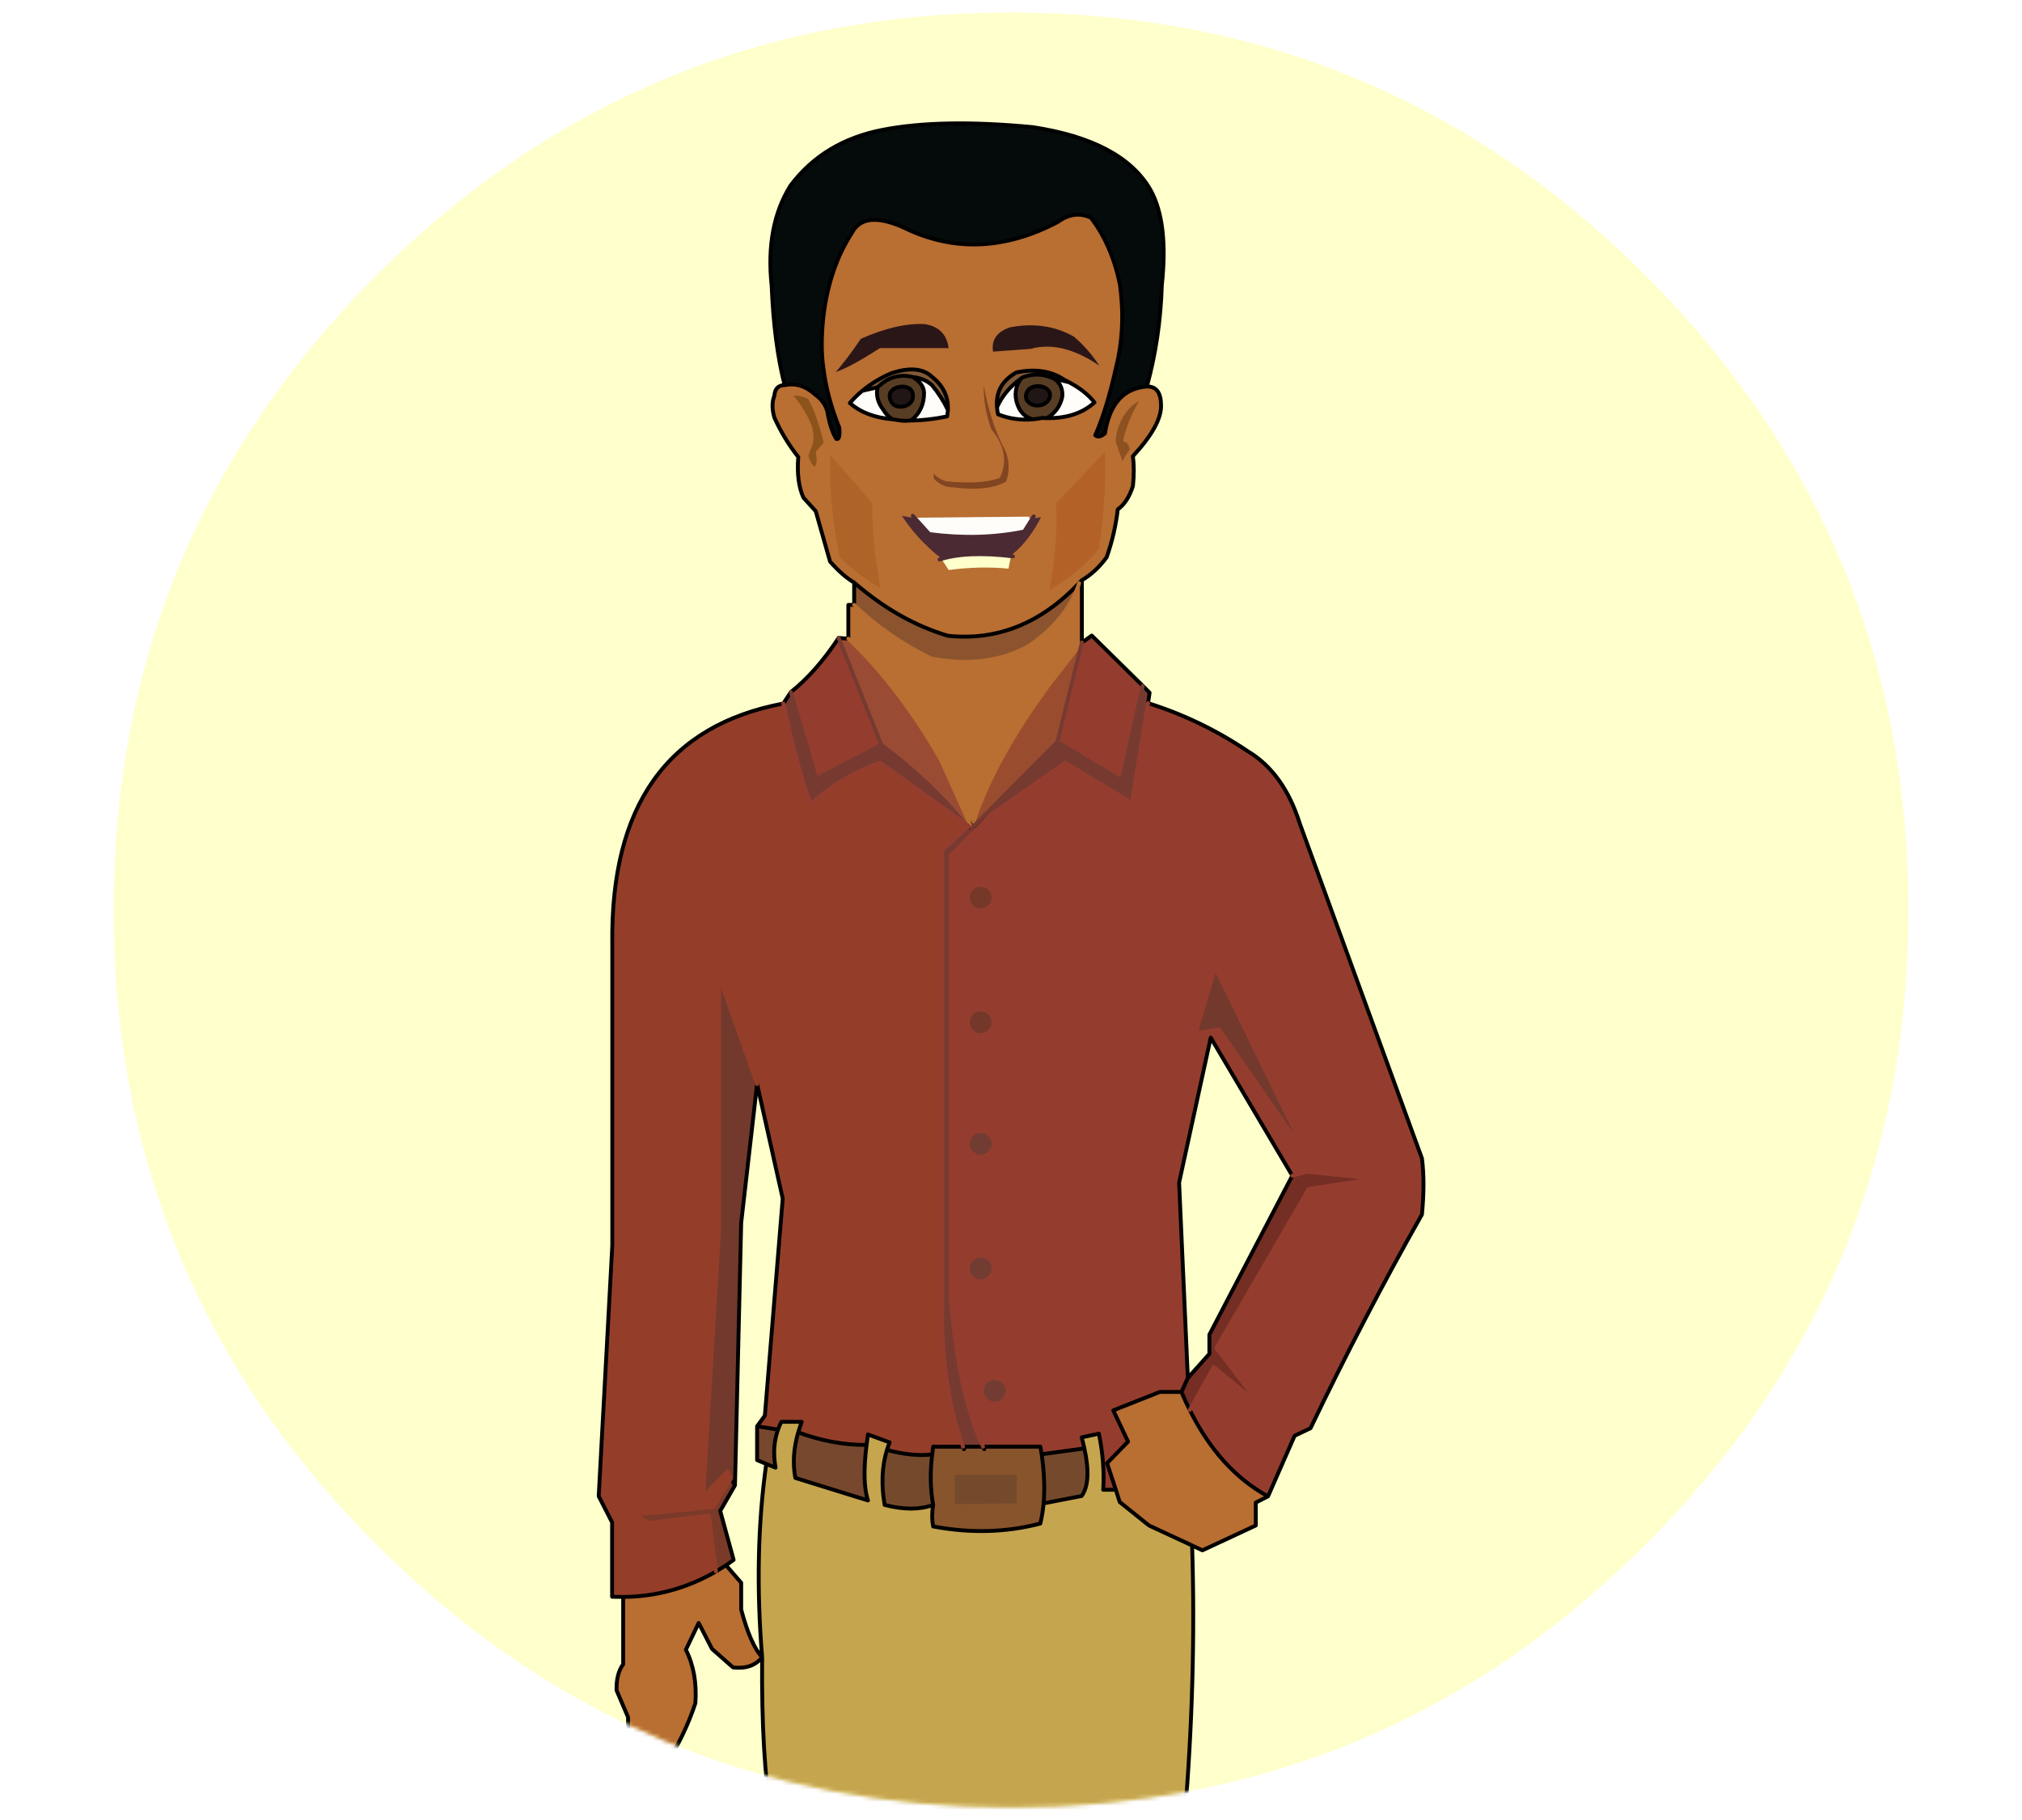 
<svg xmlns="http://www.w3.org/2000/svg" version="1.1" xmlns:xlink="http://www.w3.org/1999/xlink" preserveAspectRatio="none" x="0px" y="0px" width="500px" height="450px" viewBox="0 0 500 450">
<defs>
<g id="Layer2_0_FILL">
<path fill="#FFFFCC" stroke="none" d="
M 406.9 381.9
Q 471.9 316.95 471.9 225 471.9 133.1 406.9 68.1 341.9 3.1 250 3.1 158.1 3.1 93.1 68.1 28.1 133.1 28.1 225 28.1 316.95 93.1 381.9 158.1 446.9 250 446.9 341.9 446.9 406.9 381.9 Z"/>
</g>

<g id="Mask_1_MASK_0_FILL">
<path fill="#FFFFFF" stroke="none" d="
M 406.9 388.7
Q 471.9 323.75 471.9 231.8 471.9 139.9 406.9 74.9 341.9 9.9 250 9.9 158.1 9.9 93.1 74.9 28.1 139.9 28.1 231.8 28.1 323.75 93.1 388.7 158.1 453.7 250 453.7 341.9 453.7 406.9 388.7 Z"/>
</g>

<g id="Symbol_1_0_Layer0_0_FILL">
<path fill="#77482D" stroke="none" d="
M -65.4 114.9
L -65.4 123.6 -63.05 124.6 -60.65 125.55
Q -61.6 120.15 -60 115.75
L -65.4 114.9
M -36.85 134
Q -38.4 129.2 -37.2 119.7 -46 119.75 -54.8 116.45 -56.6 122.55 -55.55 128.2
L -36.85 134 Z"/>

<path fill="#754A2C" stroke="none" d="
M -20.3 122.15
Q -25.45 122.75 -31.95 121 -33.9 127.3 -32.55 135.15 -25.2 137.05 -20.05 135.15 -21.15 129.15 -20.3 122.15
M 2 135.25
L 2 126.9 -15 126.9 -15 135.45 2 135.25
M 18.9 120.6
L 7.9 122.1
Q 8.9 129.05 8.4 134.75
L 18.2 132.85
Q 20.8 129.25 18.9 120.6 Z"/>

<path fill="#B96E32" stroke="none" d="
M -99.9 158.85
L -99.9 176.2
Q -101.7 178.6 -101.6 182.9
L -98.65 189.8
Q -98.7 199.65 -97 202.75 -94 204.45 -89.3 202.75 -84 194.5 -81.3 186.2 -80.75 178.4 -83.75 172.45
L -80.45 165.55 -77 172.25 -71.6 177
Q -66.7 177.6 -64.1 174.4 -67.1 171.15 -69.5 162.1
L -69.5 155.2 -73.4 150.7
Q -74.7 151.5 -76 152.3 -87.15 158.75 -99.9 158.85
M 46.05 110.7
Q 44.9 108.45 43.9 106.05
L 38.35 106.05 26.35 110.8 30.15 118.85 24.75 124.4 27 131.25 28 134.4 35.55 140.45 46.65 145.6 49.3 146.85 63.05 140.45 63.05 134.55 66.2 132.95
Q 53.7 126.1 46.05 110.7
M 18.25 -103
Q 17.9 -102.6 17.55 -102.25 14.6 -93.05 4.75 -86.15 -6.1 -80.1 -20.6 -82.85 -32.25 -88.65 -40.4 -96.65
L -41.9 -96.65 -41.9 -87.95
Q -28.8 -75.55 -18 -56.65
L -10.5 -39.95 -9.65 -40.75
Q -4.6 -56.35 9.5 -75.7
L 18.25 -86.95 18.25 -103
M 28.05 -179.25
Q 25.9 -189.5 20.55 -196.4 16.25 -198.35 12.1 -195.3 -8.55 -184.45 -27.65 -193.85 -37.95 -198.45 -41.05 -192.35 -46.75 -183.55 -48.3 -171.15 -49.2 -163 -48.25 -157.1 -47.35 -150.05 -44.2 -142.2 -44 -139 -45 -139.4 -46.55 -141.9 -47.3 -146.5 -48.05 -149.1 -50.35 -150.75 -54.05 -154.15 -58.3 -153.25 -60.75 -153.25 -60.95 -150.55 -61.9 -148.15 -60.95 -144.9 -58.5 -139.45 -54.8 -134.75 -55.3 -128.25 -53.45 -124.25
L -50.3 -120.8 -46.6 -107.8
Q -43.25 -104.05 -40.4 -102.4 -29 -92.5 -16.25 -88.7 2.75 -86.7 17.55 -102.25 17.9 -102.6 18.25 -103 21.9 -105.15 24.65 -108.95 26.75 -114.9 27.5 -121.25 30.05 -123.05 31.4 -127.25 31.85 -131.45 31.4 -134.95 38.9 -143.05 38.65 -148.25 38.55 -153 35 -152.9
L 34.95 -152.9
Q 26 -152.2 24.2 -140.85 22.7 -139.5 21.7 -140.35 24.7 -147.1 27.1 -158 29.6 -168 28.05 -179.25
M 13.6 -154.7
Q 14.3 -154.35 14.95 -154 19.2 -151.75 21.5 -148.8 16.95 -144.65 9.25 -144.75 8.65 -144.75 8 -144.8 6.8 -144.55 5.6 -144.45 0.85 -144.05 -3.35 -145.75 -3.55 -146.7 -3.6 -147.55 -4.1 -153.5 1.45 -156.55 8.7 -158 13.6 -154.7
M 16.5 -166.15
Q 21.3 -162.05 24.4 -156.5 13.7 -164.55 5.15 -162.1
L -5.05 -161.35
Q -6.1 -166.75 -0.3 -168.65 9.05 -170.4 16.5 -166.15
M 29.4 -139.1
Q 30.75 -138.85 31.15 -136.5 29.15 -134.15 28.8 -131.95
L 26.5 -138.45
Q 26.4 -142.2 29 -146.25 31.4 -149.5 34.2 -150.05 30.95 -145.35 29.4 -139.1
M 9.2 -99.55
Q 11.65 -111.1 11.15 -123
L 24.6 -137.25
Q 25.25 -125.1 23.1 -110.85 17.1 -103.75 9.2 -99.55
M 8.6 -119.9
Q 5.3 -112.95 0.5 -109.15
L -0.25 -105.45
Q -7.9 -106.25 -16.3 -105.1
L -18.4 -108.35
Q -25 -113.55 -29.15 -120.3
L -25.3 -119.6 6.1 -119.9 5.85 -119.45 8.6 -119.9
M -38.3 -151.8
Q -35.05 -154.5 -30.75 -156.35 -23.7 -158.65 -20.3 -155.35 -16.05 -152 -16.25 -146.85 -16.3 -146.05 -16.45 -145.2 -21.55 -144.15 -25.75 -144.15 -27.3 -144 -28.5 -144.15 -29.75 -144.35 -30.5 -144.45 -37.45 -145.05 -41.5 -148.65 -40.05 -150.35 -38.3 -151.8
M -39 -165.6
Q -29.1 -169.95 -22 -169.45 -16.05 -168.4 -15.5 -162.3
L -33.6 -162.3
Q -42.9 -156.3 -46.5 -155.8 -42.65 -160.15 -39 -165.6
M -56.95 -150.9
Q -54.9 -151.5 -51.95 -150.15 -49.65 -146.3 -47.7 -138.3
L -49.8 -135.9
Q -49.1 -133 -50.45 -131.55
L -50.15 -131.1 -50.45 -131.55
Q -52.05 -132.35 -52.7 -135.15
L -51.75 -137.65
Q -51 -139.4 -51.75 -142.45 -53.45 -146.85 -56.95 -150.9
M -44.55 -108.6
Q -47.65 -123.2 -47 -136.6
L -35.2 -123
Q -35.4 -112.65 -32.95 -100.2 -38.15 -102.5 -44.55 -108.6
M -3.25 -129.75
Q -0.55 -135.65 -5.45 -141.55 -8.35 -149.05 -7.2 -157.95 -5.75 -145.4 -0.9 -136.35 0.7 -132.15 -0.9 -128 -6.1 -125.2 -15 -126.45 -18.1 -126.45 -20.4 -129
L -20.4 -132.5
Q -19.65 -130.05 -16.75 -129 -8.05 -128.1 -3.25 -129.75 Z"/>

<path fill="#7A3A2A" stroke="none" d="
M -97.3 137.65
L -93.05 139.8 -77.8 137.85 -76 152.3
Q -74.7 151.5 -73.4 150.7 -72.45 150 -71.45 149.3
L -74.9 136.7 -71.1 130.1 -72.1 128.3 -76.65 135.7 -97.3 137.65 Z"/>

<path fill="#73392C" stroke="none" d="
M -69.5 62.5
L -65.4 26.75 -75.2 -0.95 -75.2 64.6 -79.3 132.95 -73.05 126.55 -72.1 128.3 -71.1 130.1 -69.5 62.5
M 53.6 12.65
L 76.35 45.45 52.6 -3.25 47.6 13.65 53.6 12.65 Z"/>

<path fill="#773A31" stroke="none" d="
M -10.15 -39.15
L -10.85 -39.65 -17.7 -33.55 -17.7 81
Q -18.35 103.65 -12.35 120.15
L -7.2 120.15
Q -13.65 106.2 -15.55 81.15
L -15.55 -32.05 -5.55 -42.35 -10.15 -39.15
M -56.7 -74.2
L -58.65 -71.25
Q -55.1 -54.8 -51.6 -45.2 -43.95 -52.45 -33.75 -56
L -12.1 -40.55
Q -20.95 -51.35 -33.4 -60.6
L -50.15 -51.9 -56.7 -74.2
M 33.95 -75.8
L 28.5 -51.4 11.95 -61.4 -10.15 -39.15 -5.55 -42.35 13.95 -56 31.15 -45.7 35.3 -71.35 35.7 -74.05 33.95 -75.8 Z"/>

<path fill="#943E2A" stroke="none" d="
M -10.85 -39.65
L -12.1 -40.55 -33.75 -56
Q -43.95 -52.45 -51.6 -45.2 -55.1 -54.8 -58.65 -71.25 -103.45 -62.8 -102.7 -9.15
L -102.7 68.35 -106.2 132.9 -102.75 139.65 -102.75 158.8
Q -101.3 158.85 -99.9 158.85 -87.15 158.75 -76 152.3
L -77.8 137.85 -93.05 139.8 -97.3 137.65 -76.65 135.7 -72.1 128.3 -73.05 126.55 -79.3 132.95 -75.2 64.6 -75.2 -0.95 -65.4 26.75 -58.8 56.25 -63.4 112.15 -65.4 114.9 -60 115.75
Q -59.65 114.7 -59.15 113.75
L -53.9 113.75
Q -54.4 115.1 -54.8 116.45 -46 119.75 -37.2 119.7 -37.05 118.4 -36.85 117
L -31.25 119.05
Q -31.65 120 -31.95 121 -25.45 122.75 -20.3 122.15 -20.2 121.15 -20.05 120.15
L -12.35 120.15
Q -18.35 103.65 -17.7 81
L -17.7 -33.55 -10.85 -39.65 Z"/>

<path fill="#994C33" stroke="none" d="
M -41.9 -87.95
L -44.4 -88.15 -33.4 -60.6
Q -20.95 -51.35 -12.1 -40.55
L -10.85 -39.65 -10.5 -39.95 -18 -56.65
Q -28.8 -75.55 -41.9 -87.95 Z"/>

<path fill="#943D2E" stroke="none" d="
M -44.4 -88.15
Q -50.25 -79.3 -56.7 -74.2
L -50.15 -51.9 -33.4 -60.6 -44.4 -88.15
M 74.4 -40.3
Q 70.25 -53.45 61 -58.95 49 -67.05 35.3 -71.35
L 31.15 -45.7 13.95 -56 -5.55 -42.35 -15.55 -32.05 -15.55 81.15
Q -13.65 106.2 -7.2 120.15
L 7.55 120.15
Q 7.7 121.15 7.9 122.1
L 18.9 120.6
Q 18.6 119.25 18.2 117.75
L 22.65 116.8
Q 24.2 124.5 23.75 131.25
L 27 131.25 24.75 124.4 30.15 118.85 26.35 110.8 38.35 106.05 43.9 106.05 45.55 102.45 43.3 52.15 51.45 14.8 72.45 50.35 76.2 49.35 94.05 51.15 76.7 53.75 52.9 94.75 64.2 109.5 52.25 99.65 46.05 110.7
Q 53.7 126.1 66.2 132.95
L 73.05 117.35 77.15 115.4
Q 90.9 86.75 105.85 60.35 106.65 52.05 105.85 45.9
L 74.4 -40.3
M 76.35 45.45
L 53.6 12.65 47.6 13.65 46.35 17.75 47.6 13.65 52.6 -3.25 76.35 45.45
M -4.5 -21.25
Q -4.5 -19.9 -5.5 -18.95 -6.45 -17.95 -7.8 -17.95 -9.15 -17.95 -10.15 -18.95 -11.1 -19.9 -11.1 -21.25 -11.1 -22.6 -10.15 -23.6 -9.15 -24.55 -7.8 -24.55 -6.45 -24.55 -5.5 -23.6 -4.5 -22.6 -4.5 -21.25
M -5.5 8.5
Q -4.5 9.5 -4.5 10.85 -4.5 12.2 -5.5 13.15 -6.45 14.15 -7.8 14.15 -9.15 14.15 -10.15 13.15 -11.1 12.2 -11.1 10.85 -11.1 9.5 -10.15 8.5 -9.15 7.55 -7.8 7.55 -6.45 7.55 -5.5 8.5
M -10.15 39.8
Q -9.15 38.85 -7.8 38.85 -6.45 38.85 -5.5 39.8 -4.5 40.8 -4.5 42.15 -4.5 43.5 -5.5 44.45 -6.45 45.45 -7.8 45.45 -9.15 45.45 -10.15 44.45 -11.1 43.5 -11.1 42.15 -11.1 40.8 -10.15 39.8
M -5.5 76.55
Q -6.45 77.55 -7.8 77.55 -9.15 77.55 -10.15 76.55 -11.1 75.6 -11.1 74.25 -11.1 72.9 -10.15 71.9 -9.15 70.95 -7.8 70.95 -6.45 70.95 -5.5 71.9 -4.5 72.9 -4.5 74.25 -4.5 75.6 -5.5 76.55
M -6.55 108.05
Q -7.5 107.1 -7.5 105.75 -7.5 104.4 -6.55 103.4 -5.55 102.45 -4.2 102.45 -2.85 102.45 -1.9 103.4 -0.9 104.4 -0.9 105.75 -0.9 107.1 -1.9 108.05 -2.85 109.05 -4.2 109.05 -5.55 109.05 -6.55 108.05
M 33.95 -75.8
L 20.8 -88.75 18.25 -86.95 11.95 -61.4 28.5 -51.4 33.95 -75.8 Z"/>

<path fill="#88542C" stroke="none" d="
M 7.9 122.1
Q 7.7 121.15 7.55 120.15
L -7.2 120.15
Q -7.05 120.5 -6.9 120.8 -7.05 120.5 -7.2 120.15
L -12.35 120.15
Q -12.2 120.5 -12.1 120.8 -12.2 120.5 -12.35 120.15
L -20.05 120.15
Q -20.2 121.15 -20.3 122.15 -21.15 129.15 -20.05 135.15 -20.55 138.05 -20.05 140.7 -5.6 143.4 7.55 139.95 8.15 137.5 8.4 134.75 8.9 129.05 7.9 122.1
M 2 126.9
L 2 135.25 -15 135.45 -15 126.9 2 126.9 Z"/>

<path fill="#C6A54F" stroke="none" d="
M 18.2 117.75
Q 18.6 119.25 18.9 120.6 20.8 129.25 18.2 132.85
L 8.4 134.75
Q 8.15 137.5 7.55 139.95 -5.6 143.4 -20.05 140.7 -20.55 138.05 -20.05 135.15 -25.2 137.05 -32.55 135.15 -33.9 127.3 -31.95 121 -31.65 120 -31.25 119.05
L -36.85 117
Q -37.05 118.4 -37.2 119.7 -38.4 129.2 -36.85 134
L -55.55 128.2
Q -56.6 122.55 -54.8 116.45 -54.4 115.1 -53.9 113.75
L -59.15 113.75
Q -59.65 114.7 -60 115.75 -61.6 120.15 -60.65 125.55
L -63.05 124.6
Q -66.3 147.85 -64.1 174.4 -64.35 199.95 -61.65 216.25
L 44.7 216.25
Q 47.75 179.8 46.65 145.6
L 35.55 140.45 28 134.4 27 131.25 23.75 131.25
Q 24.2 124.5 22.65 116.8
L 18.2 117.75 Z"/>

<path fill="#752E23" stroke="none" d="
M 52.9 94.75
L 76.7 53.75 94.05 51.15 76.2 49.35 72.45 50.35 51.1 91.3 51.1 96.25 45.55 102.45 43.9 106.05
Q 44.9 108.45 46.05 110.7
L 52.25 99.65 64.2 109.5 52.9 94.75 Z"/>

<path fill="#8B542E" stroke="none" d="
M 4.75 -86.15
Q 14.6 -93.05 17.55 -102.25 2.75 -86.7 -16.25 -88.7 -29 -92.5 -40.4 -102.4
L -40.4 -96.65
Q -32.25 -88.65 -20.6 -82.85 -6.1 -80.1 4.75 -86.15 Z"/>

<path fill="#723C32" stroke="none" d="
M -7.5 105.75
Q -7.5 107.1 -6.55 108.05 -5.55 109.05 -4.2 109.05 -2.85 109.05 -1.9 108.05 -0.9 107.1 -0.9 105.75 -0.9 104.4 -1.9 103.4 -2.85 102.45 -4.2 102.45 -5.55 102.45 -6.55 103.4 -7.5 104.4 -7.5 105.75
M -7.8 77.55
Q -6.45 77.55 -5.5 76.55 -4.5 75.6 -4.5 74.25 -4.5 72.9 -5.5 71.9 -6.45 70.95 -7.8 70.95 -9.15 70.95 -10.15 71.9 -11.1 72.9 -11.1 74.25 -11.1 75.6 -10.15 76.55 -9.15 77.55 -7.8 77.55
M -7.8 38.85
Q -9.15 38.85 -10.15 39.8 -11.1 40.8 -11.1 42.15 -11.1 43.5 -10.15 44.45 -9.15 45.45 -7.8 45.45 -6.45 45.45 -5.5 44.45 -4.5 43.5 -4.5 42.15 -4.5 40.8 -5.5 39.8 -6.45 38.85 -7.8 38.85 Z"/>

<path fill="#74382B" stroke="none" d="
M -4.5 10.85
Q -4.5 9.5 -5.5 8.5 -6.45 7.55 -7.8 7.55 -9.15 7.55 -10.15 8.5 -11.1 9.5 -11.1 10.85 -11.1 12.2 -10.15 13.15 -9.15 14.15 -7.8 14.15 -6.45 14.15 -5.5 13.15 -4.5 12.2 -4.5 10.85 Z"/>

<path fill="#763829" stroke="none" d="
M -5.5 -18.95
Q -4.5 -19.9 -4.5 -21.25 -4.5 -22.6 -5.5 -23.6 -6.45 -24.55 -7.8 -24.55 -9.15 -24.55 -10.15 -23.6 -11.1 -22.6 -11.1 -21.25 -11.1 -19.9 -10.15 -18.95 -9.15 -17.95 -7.8 -17.95 -6.45 -17.95 -5.5 -18.95 Z"/>

<path fill="#9A4D2E" stroke="none" d="
M 18.25 -86.95
L 9.5 -75.7
Q -4.6 -56.35 -9.65 -40.75 -9.9 -39.95 -10.15 -39.15
L 11.95 -61.4 18.25 -86.95 Z"/>

<path fill="#824521" stroke="none" d="
M -5.45 -141.55
Q -0.55 -135.65 -3.25 -129.75 -8.05 -128.1 -16.75 -129 -19.65 -130.05 -20.4 -132.5
L -20.4 -129
Q -18.1 -126.45 -15 -126.45 -6.1 -125.2 -0.9 -128 0.7 -132.15 -0.9 -136.35 -5.75 -145.4 -7.2 -157.95 -8.35 -149.05 -5.45 -141.55 Z"/>

<path fill="#AE6428" stroke="none" d="
M -47 -136.6
Q -47.65 -123.2 -44.55 -108.6 -38.15 -102.5 -32.95 -100.2 -35.4 -112.65 -35.2 -123
L -47 -136.6 Z"/>

<path fill="#8C541B" stroke="none" d="
M -51.95 -150.15
Q -54.9 -151.5 -56.95 -150.9 -53.45 -146.85 -51.75 -142.45 -51 -139.4 -51.75 -137.65
L -52.7 -135.15
Q -52.05 -132.35 -50.45 -131.55 -49.1 -133 -49.8 -135.9
L -47.7 -138.3
Q -49.65 -146.3 -51.95 -150.15 Z"/>

<path fill="#2B1617" stroke="none" d="
M -22 -169.45
Q -29.1 -169.95 -39 -165.6 -42.65 -160.15 -46.5 -155.8 -42.9 -156.3 -33.6 -162.3
L -15.5 -162.3
Q -16.05 -168.4 -22 -169.45
M 24.4 -156.5
Q 21.3 -162.05 16.5 -166.15 9.05 -170.4 -0.3 -168.65 -6.1 -166.75 -5.05 -161.35
L 5.15 -162.1
Q 13.7 -164.55 24.4 -156.5 Z"/>

<path fill="#573D24" stroke="none" d="
M -22.4 -151.35
Q -22.55 -153.7 -25.3 -155.35 -30.35 -156.6 -34.35 -152.7 -35.05 -149.7 -32.85 -146.85 -31.9 -145.25 -30.5 -144.45 -29.75 -144.35 -28.5 -144.15 -27.3 -144 -25.75 -144.15 -22.35 -146.8 -22.4 -151.35
M -31.25 -150.25
Q -31.35 -151.3 -30.55 -152 -29.8 -152.7 -28.45 -152.85 -27.15 -153 -26.2 -152.4 -25.3 -151.85 -25.25 -150.5 -25.25 -149.15 -26.2 -148.45 -27.1 -147.7 -28.45 -147.7 -29.8 -147.7 -30.45 -148.45 -31.15 -149.2 -31.25 -150.25
M 3 -155.25
Q 2.75 -155.1 2.5 -154.9 0.4 -151.8 1.65 -148.3 2.75 -145.2 5.6 -144.45 6.8 -144.55 8 -144.8 8.65 -144.75 9.25 -144.75 12.4 -146.65 13.2 -150.2 13.5 -153.1 11.3 -154.8 7.15 -156.9 3 -155.25
M 9.25 -152.25
Q 10.15 -151.55 10.05 -150.5 9.95 -149.45 9.05 -148.75 8.15 -148 6.85 -148 5.55 -148 4.65 -148.7 3.75 -149.45 3.85 -150.55 3.95 -151.65 4.75 -152.3 5.55 -153 6.95 -153 8.35 -153 9.25 -152.25 Z"/>

<path fill="#1F1615" stroke="none" d="
M -30.55 -152
Q -31.35 -151.3 -31.25 -150.25 -31.15 -149.2 -30.45 -148.45 -29.8 -147.7 -28.45 -147.7 -27.1 -147.7 -26.2 -148.45 -25.25 -149.15 -25.25 -150.5 -25.3 -151.85 -26.2 -152.4 -27.15 -153 -28.45 -152.85 -29.8 -152.7 -30.55 -152
M 10.05 -150.5
Q 10.15 -151.55 9.25 -152.25 8.35 -153 6.95 -153 5.55 -153 4.75 -152.3 3.95 -151.65 3.85 -150.55 3.75 -149.45 4.65 -148.7 5.55 -148 6.85 -148 8.15 -148 9.05 -148.75 9.95 -149.45 10.05 -150.5 Z"/>

<path fill="#FFFDF9" stroke="none" d="
M -20.35 -153.25
Q -22.3 -155 -25.3 -155.35 -22.55 -153.7 -22.4 -151.35 -22.35 -146.8 -25.75 -144.15 -21.55 -144.15 -16.45 -145.2 -16.3 -146.05 -16.25 -146.85 -17.9 -150.3 -20.35 -153.25
M -34.35 -152.7
L -38.3 -151.8
Q -40.05 -150.35 -41.5 -148.65 -37.45 -145.05 -30.5 -144.45 -31.9 -145.25 -32.85 -146.85 -35.05 -149.7 -34.35 -152.7
M 5.85 -119.45
L 6.1 -119.9 -25.3 -119.6 -21.05 -114.9
Q -8.2 -113.2 3.4 -115.55
L 5.85 -119.45 5.15 -119.35 5.85 -119.45
M 5.6 -144.45
Q 2.75 -145.2 1.65 -148.3 0.4 -151.8 2.5 -154.9 -1.75 -151.8 -3.6 -147.55 -3.55 -146.7 -3.35 -145.75 0.85 -144.05 5.6 -144.45
M 11.3 -154.8
Q 13.5 -153.1 13.2 -150.2 12.4 -146.65 9.25 -144.75 16.95 -144.65 21.5 -148.8 19.2 -151.75 14.95 -154 13.1 -154.5 11.3 -154.8 Z"/>

<path fill="#825936" stroke="none" d="
M -38.3 -151.8
L -34.35 -152.7
Q -30.35 -156.6 -25.3 -155.35 -22.3 -155 -20.35 -153.25 -17.9 -150.3 -16.25 -146.85 -16.05 -152 -20.3 -155.35 -23.7 -158.65 -30.75 -156.35 -35.05 -154.5 -38.3 -151.8
M 2.5 -154.9
Q 2.75 -155.1 3 -155.25 7.15 -156.9 11.3 -154.8 13.1 -154.5 14.95 -154 14.3 -154.35 13.6 -154.7 8.7 -158 1.45 -156.55 -4.1 -153.5 -3.6 -147.55 -1.75 -151.8 2.5 -154.9 Z"/>

<path fill="#4C2A33" stroke="none" d="
M 0.5 -109.15
Q 5.3 -112.95 8.6 -119.9
L 5.85 -119.45 3.4 -115.55
Q -8.2 -113.2 -21.05 -114.9
L -25.3 -119.6 -29.15 -120.3
Q -25 -113.55 -18.4 -108.35 -11.4 -110.6 0.5 -109.15 Z"/>

<path fill="#B36127" stroke="none" d="
M 11.15 -123
Q 11.65 -111.1 9.2 -99.55 17.1 -103.75 23.1 -110.85 25.25 -125.1 24.6 -137.25
L 11.15 -123 Z"/>

<path fill="#8D5121" stroke="none" d="
M 31.15 -136.5
Q 30.75 -138.85 29.4 -139.1 30.95 -145.35 34.2 -150.05 31.4 -149.5 29 -146.25 26.4 -142.2 26.5 -138.45
L 28.8 -131.95
Q 29.15 -134.15 31.15 -136.5 Z"/>

<path fill="#050B0B" stroke="none" d="
M 35.9 -203.6
Q 28.6 -216.2 5.6 -219.7 -17.95 -221.95 -33.1 -219 -48.25 -216.05 -56.8 -204.65 -63.3 -194.2 -61.65 -178.9 -61.05 -163.95 -58.3 -153.25 -54.05 -154.15 -50.35 -150.75 -48.05 -149.1 -47.3 -146.5 -46.55 -141.9 -45 -139.4 -44 -139 -44.2 -142.2 -47.35 -150.05 -48.25 -157.1 -49.2 -163 -48.3 -171.15 -46.75 -183.55 -41.05 -192.35 -37.95 -198.45 -27.65 -193.85 -8.55 -184.45 12.1 -195.3 16.25 -198.35 20.55 -196.4 25.9 -189.5 28.05 -179.25 29.6 -168 27.1 -158 24.7 -147.1 21.7 -140.35 22.7 -139.5 24.2 -140.85 26 -152.2 34.95 -152.9
L 35 -152.9
Q 38.45 -165.45 38.85 -179.05 40.6 -195.2 35.9 -203.6 Z"/>
</g>

<path id="Symbol_1_0_Layer0_0_1_STROKES" stroke="#000000" stroke-width="1" stroke-linejoin="round" stroke-linecap="round" fill="none" d="
M 35 -152.9
Q 38.45 -165.45 38.85 -179.05 40.6 -195.2 35.9 -203.6 28.6 -216.2 5.6 -219.7 -17.95 -221.95 -33.1 -219 -48.25 -216.05 -56.8 -204.65 -63.3 -194.2 -61.65 -178.9 -61.05 -163.95 -58.3 -153.25 -54.05 -154.15 -50.35 -150.75 -48.05 -149.1 -47.3 -146.5 -46.55 -141.9 -45 -139.4 -44 -139 -44.2 -142.2 -47.35 -150.05 -48.25 -157.1 -49.2 -163 -48.3 -171.15 -46.75 -183.55 -41.05 -192.35 -37.95 -198.45 -27.65 -193.85 -8.55 -184.45 12.1 -195.3 16.25 -198.35 20.55 -196.4 25.9 -189.5 28.05 -179.25 29.6 -168 27.1 -158 24.7 -147.1 21.7 -140.35 22.7 -139.5 24.2 -140.85 26 -152.2 34.95 -152.9
L 35 -152.9
Q 38.55 -153 38.65 -148.25 38.9 -143.05 31.4 -134.95 31.85 -131.45 31.4 -127.25 30.05 -123.05 27.5 -121.25 26.75 -114.9 24.65 -108.95 21.9 -105.15 18.25 -103
L 18.25 -86.95 20.8 -88.75 33.95 -75.8 35.7 -74.05 35.3 -71.35
Q 49 -67.05 61 -58.95 70.25 -53.45 74.4 -40.3
L 105.85 45.9
Q 106.65 52.05 105.85 60.35 90.9 86.75 77.15 115.4
L 73.05 117.35 66.2 132.95 63.05 134.55 63.05 140.45 49.3 146.85 46.65 145.6
Q 47.75 179.8 44.7 216.25 44.5 218.45 44.3 220.7
M 10.05 -150.5
Q 9.95 -149.45 9.05 -148.75 8.15 -148 6.85 -148 5.55 -148 4.65 -148.7 3.75 -149.45 3.85 -150.55 3.95 -151.65 4.75 -152.3 5.55 -153 6.95 -153 8.35 -153 9.25 -152.25 10.15 -151.55 10.05 -150.5 Z
M 2.5 -154.9
Q 2.75 -155.1 3 -155.25 7.15 -156.9 11.3 -154.8 13.1 -154.5 14.95 -154 14.3 -154.35 13.6 -154.7 8.7 -158 1.45 -156.55 -4.1 -153.5 -3.6 -147.55 -1.75 -151.8 2.5 -154.9 0.4 -151.8 1.65 -148.3 2.75 -145.2 5.6 -144.45 6.8 -144.55 8 -144.8 8.65 -144.75 9.25 -144.75 12.4 -146.65 13.2 -150.2 13.5 -153.1 11.3 -154.8
M 14.95 -154
Q 19.2 -151.75 21.5 -148.8 16.95 -144.65 9.25 -144.75
M 17.55 -102.25
Q 17.9 -102.6 18.25 -103
M -10.15 -39.15
L -5.55 -42.35
M 17.55 -102.25
Q 2.75 -86.7 -16.25 -88.7 -29 -92.5 -40.4 -102.4
L -40.4 -96.65 -41.9 -96.65 -41.9 -87.95
M -10.5 -39.95
L -9.65 -40.75
Q -9.9 -39.95 -10.15 -39.15
L -10.85 -39.65
M -12.35 120.15
L -7.2 120.15
M 72.45 50.35
L 51.1 91.3 51.1 96.25 45.55 102.45 43.9 106.05
Q 44.9 108.45 46.05 110.7 53.7 126.1 66.2 132.95
M 45.55 102.45
L 43.3 52.15 51.45 14.8 72.45 50.35
M 27 131.25
L 24.75 124.4 30.15 118.85 26.35 110.8 38.35 106.05 43.9 106.05
M 27 131.25
L 23.75 131.25
Q 24.2 124.5 22.65 116.8
L 18.2 117.75
Q 18.6 119.25 18.9 120.6 20.8 129.25 18.2 132.85
L 8.4 134.75
Q 8.15 137.5 7.55 139.95 -5.6 143.4 -20.05 140.7 -20.55 138.05 -20.05 135.15 -25.2 137.05 -32.55 135.15 -33.9 127.3 -31.95 121 -31.65 120 -31.25 119.05
L -36.85 117
Q -37.05 118.4 -37.2 119.7 -38.4 129.2 -36.85 134
L -55.55 128.2
Q -56.6 122.55 -54.8 116.45 -54.4 115.1 -53.9 113.75
L -59.15 113.75
Q -59.65 114.7 -60 115.75 -61.6 120.15 -60.65 125.55
L -63.05 124.6
Q -66.3 147.85 -64.1 174.4 -64.35 199.95 -61.65 216.25
L 44.7 216.25
M 7.9 122.1
L 18.9 120.6
M -7.2 120.15
L 7.55 120.15
Q 7.7 121.15 7.9 122.1 8.9 129.05 8.4 134.75
M 27 131.25
L 28 134.4 35.55 140.45 46.65 145.6
M -38.3 -151.8
L -34.35 -152.7
Q -30.35 -156.6 -25.3 -155.35 -22.3 -155 -20.35 -153.25 -17.9 -150.3 -16.25 -146.85 -16.05 -152 -20.3 -155.35 -23.7 -158.65 -30.75 -156.35 -35.05 -154.5 -38.3 -151.8 -40.05 -150.35 -41.5 -148.65 -37.45 -145.05 -30.5 -144.45 -31.9 -145.25 -32.85 -146.85 -35.05 -149.7 -34.35 -152.7
M -25.25 -150.5
Q -25.25 -149.15 -26.2 -148.45 -27.1 -147.7 -28.45 -147.7 -29.8 -147.7 -30.45 -148.45 -31.15 -149.2 -31.25 -150.25 -31.35 -151.3 -30.55 -152 -29.8 -152.7 -28.45 -152.85 -27.15 -153 -26.2 -152.4 -25.3 -151.85 -25.25 -150.5 Z
M -25.75 -144.15
Q -22.35 -146.8 -22.4 -151.35 -22.55 -153.7 -25.3 -155.35
M -40.4 -102.4
Q -43.25 -104.05 -46.6 -107.8
L -50.3 -120.8 -53.45 -124.25
Q -55.3 -128.25 -54.8 -134.75 -58.5 -139.45 -60.95 -144.9 -61.9 -148.15 -60.95 -150.55 -60.75 -153.25 -58.3 -153.25
M 5.6 -144.45
Q 0.85 -144.05 -3.35 -145.75 -3.55 -146.7 -3.6 -147.55
M -16.25 -146.85
Q -16.3 -146.05 -16.45 -145.2 -21.55 -144.15 -25.75 -144.15 -27.3 -144 -28.5 -144.15 -29.75 -144.35 -30.5 -144.45
M -56.7 -74.2
Q -50.25 -79.3 -44.4 -88.15
L -41.9 -87.95
M -56.7 -74.2
L -58.65 -71.25
M -10.85 -39.65
L -10.5 -39.95 -10.15 -39.15
M -58.65 -71.25
Q -103.45 -62.8 -102.7 -9.15
L -102.7 68.35 -106.2 132.9 -102.75 139.65 -102.75 158.8
Q -101.3 158.85 -99.9 158.85 -87.15 158.75 -76 152.3
M -65.4 26.75
L -58.8 56.25 -63.4 112.15 -65.4 114.9 -60 115.75
M -65.4 26.75
L -69.5 62.5 -71.1 130.1 -74.9 136.7 -71.45 149.3
Q -72.45 150 -73.4 150.7
L -69.5 155.2 -69.5 162.1
Q -67.1 171.15 -64.1 174.4 -66.7 177.6 -71.6 177
L -77 172.25 -80.45 165.55 -83.75 172.45
Q -80.75 178.4 -81.3 186.2 -84 194.5 -89.3 202.75 -94 204.45 -97 202.75 -98.7 199.65 -98.65 189.8
L -101.6 182.9
Q -101.7 178.6 -99.9 176.2
L -99.9 158.85
M -12.35 120.15
Q -12.2 120.5 -12.1 120.8
M -20.3 122.15
Q -20.2 121.15 -20.05 120.15
L -12.35 120.15
M -7.2 120.15
Q -7.05 120.5 -6.9 120.8
M -31.95 121
Q -25.45 122.75 -20.3 122.15 -21.15 129.15 -20.05 135.15
M -63.05 124.6
L -65.4 123.6 -65.4 114.9
M -72.1 128.3
L -71.1 130.1
M -73.4 150.7
Q -74.7 151.5 -76 152.3
M -54.8 116.45
Q -46 119.75 -37.2 119.7"/>

<path id="Symbol_1_0_Layer0_0_2_STROKES" stroke="#B96E32" stroke-width="1" stroke-linejoin="round" stroke-linecap="round" fill="none" d="
M -5.05 -161.35
Q -6.1 -166.75 -0.3 -168.65 9.05 -170.4 16.5 -166.15 21.3 -162.05 24.4 -156.5 13.7 -164.55 5.15 -162.1
L -5.05 -161.35 Z
M 26.5 -138.45
Q 26.4 -142.2 29 -146.25 31.4 -149.5 34.2 -150.05 30.95 -145.35 29.4 -139.1 30.75 -138.85 31.15 -136.5 29.15 -134.15 28.8 -131.95
L 26.5 -138.45 Z
M 11.15 -123
L 24.6 -137.25
Q 25.25 -125.1 23.1 -110.85 17.1 -103.75 9.2 -99.55 11.65 -111.1 11.15 -123 Z
M 0.5 -109.15
Q 5.3 -112.95 8.6 -119.9
L 5.85 -119.45
M -25.3 -119.6
L -29.15 -120.3
Q -25 -113.55 -18.4 -108.35
M 0.5 -109.15
L -0.25 -105.45
Q -7.9 -106.25 -16.3 -105.1
L -18.4 -108.35
M 5.85 -119.45
L 6.1 -119.9 -25.3 -119.6
M 5.85 -119.45
L 5.15 -119.35
M -9.65 -40.75
Q -4.6 -56.35 9.5 -75.7
L 18.25 -86.95
M -40.4 -96.65
Q -32.25 -88.65 -20.6 -82.85 -6.1 -80.1 4.75 -86.15 14.6 -93.05 17.55 -102.25
M -41.9 -87.95
Q -28.8 -75.55 -18 -56.65
L -10.5 -39.95
M -46.5 -155.8
Q -42.65 -160.15 -39 -165.6 -29.1 -169.95 -22 -169.45 -16.05 -168.4 -15.5 -162.3
L -33.6 -162.3
Q -42.9 -156.3 -46.5 -155.8 Z
M -44.55 -108.6
Q -47.65 -123.2 -47 -136.6
L -35.2 -123
Q -35.4 -112.65 -32.95 -100.2 -38.15 -102.5 -44.55 -108.6 Z
M -7.2 -157.95
Q -8.35 -149.05 -5.45 -141.55 -0.55 -135.65 -3.25 -129.75 -8.05 -128.1 -16.75 -129 -19.65 -130.05 -20.4 -132.5
L -20.4 -129
Q -18.1 -126.45 -15 -126.45 -6.1 -125.2 -0.9 -128 0.7 -132.15 -0.9 -136.35 -5.75 -145.4 -7.2 -157.95 Z"/>

<path id="Symbol_1_0_Layer0_0_3_STROKES" stroke="#4C2A33" stroke-width="1" stroke-linejoin="round" stroke-linecap="round" fill="none" d="
M 5.85 -119.45
L 3.4 -115.55
Q -8.2 -113.2 -21.05 -114.9
L -25.3 -119.6
M 0.5 -109.15
Q -11.4 -110.6 -18.4 -108.35"/>

<path id="Symbol_1_0_Layer0_0_4_STROKES" stroke="#773A31" stroke-width="1" stroke-linejoin="round" stroke-linecap="round" fill="none" d="
M 33.95 -75.8
L 28.5 -51.4 11.95 -61.4 -10.15 -39.15
M 11.95 -61.4
L 18.25 -86.95
M -56.7 -74.2
L -50.15 -51.9 -33.4 -60.6 -44.4 -88.15
M -33.4 -60.6
Q -20.95 -51.35 -12.1 -40.55"/>

<path id="Symbol_1_0_Layer0_0_5_STROKES" stroke="#943D2E" stroke-width="1" stroke-linejoin="round" stroke-linecap="round" fill="none" d="
M -5.55 -42.35
L 13.95 -56 31.15 -45.7 35.3 -71.35
M -10.85 -39.65
L -17.7 -33.55 -17.7 81
Q -18.35 103.65 -12.35 120.15
M -7.2 120.15
Q -13.65 106.2 -15.55 81.15
L -15.55 -32.05 -5.55 -42.35
M 47.6 13.65
L 52.6 -3.25 76.35 45.45 53.6 12.65 47.6 13.65 46.35 17.75
M 46.05 110.7
L 52.25 99.65 64.2 109.5 52.9 94.75 76.7 53.75 94.05 51.15 76.2 49.35 72.45 50.35
M -58.65 -71.25
Q -55.1 -54.8 -51.6 -45.2 -43.95 -52.45 -33.75 -56
L -12.1 -40.55 -10.85 -39.65
M -4.5 -21.25
Q -4.5 -19.9 -5.5 -18.95 -6.45 -17.95 -7.8 -17.95 -9.15 -17.95 -10.15 -18.95 -11.1 -19.9 -11.1 -21.25 -11.1 -22.6 -10.15 -23.6 -9.15 -24.55 -7.8 -24.55 -6.45 -24.55 -5.5 -23.6 -4.5 -22.6 -4.5 -21.25 Z
M -4.5 10.85
Q -4.5 12.2 -5.5 13.15 -6.45 14.15 -7.8 14.15 -9.15 14.15 -10.15 13.15 -11.1 12.2 -11.1 10.85 -11.1 9.5 -10.15 8.5 -9.15 7.55 -7.8 7.55 -6.45 7.55 -5.5 8.5 -4.5 9.5 -4.5 10.85 Z
M -4.5 42.15
Q -4.5 43.5 -5.5 44.45 -6.45 45.45 -7.8 45.45 -9.15 45.45 -10.15 44.45 -11.1 43.5 -11.1 42.15 -11.1 40.8 -10.15 39.8 -9.15 38.85 -7.8 38.85 -6.45 38.85 -5.5 39.8 -4.5 40.8 -4.5 42.15 Z
M -4.5 74.25
Q -4.5 75.6 -5.5 76.55 -6.45 77.55 -7.8 77.55 -9.15 77.55 -10.15 76.55 -11.1 75.6 -11.1 74.25 -11.1 72.9 -10.15 71.9 -9.15 70.95 -7.8 70.95 -6.45 70.95 -5.5 71.9 -4.5 72.9 -4.5 74.25 Z
M -0.9 105.75
Q -0.9 107.1 -1.9 108.05 -2.85 109.05 -4.2 109.05 -5.55 109.05 -6.55 108.05 -7.5 107.1 -7.5 105.75 -7.5 104.4 -6.55 103.4 -5.55 102.45 -4.2 102.45 -2.85 102.45 -1.9 103.4 -0.9 104.4 -0.9 105.75 Z"/>

<path id="Symbol_1_0_Layer0_0_6_STROKES" stroke="#88542C" stroke-width="1" stroke-linejoin="round" stroke-linecap="round" fill="none" d="
M -15 126.9
L 2 126.9 2 135.25 -15 135.45 -15 126.9 Z"/>

<path id="Symbol_1_0_Layer0_0_7_STROKES" stroke="#B96E32" stroke-width="1" stroke-linejoin="round" stroke-linecap="round" fill="none" d="
M -50.45 -131.55
Q -49.1 -133 -49.8 -135.9
L -47.7 -138.3
Q -49.65 -146.3 -51.95 -150.15 -54.9 -151.5 -56.95 -150.9 -53.45 -146.85 -51.75 -142.45 -51 -139.4 -51.75 -137.65
L -52.7 -135.15
Q -52.05 -132.35 -50.45 -131.55
L -50.15 -131.1"/>

<path id="Symbol_1_0_Layer0_0_8_STROKES" stroke="#943E2A" stroke-width="1" stroke-linejoin="round" stroke-linecap="round" fill="none" d="
M -76 152.3
L -77.8 137.85 -93.05 139.8 -97.3 137.65 -76.65 135.7 -72.1 128.3 -73.05 126.55 -79.3 132.95 -75.2 64.6 -75.2 -0.95 -65.4 26.75"/>
</defs>

<g transform="matrix( 1, 0, 0, 1, 0,0) ">
<use xlink:href="#Layer2_0_FILL"/>
</g>

<mask id="Mask_Mask_1">
<g transform="matrix( 1, 0, 0, 1, 0,-6.8) ">
<use xlink:href="#Mask_1_MASK_0_FILL"/>
</g>
</mask>

<g mask="url(#Mask_Mask_1)">
<g transform="matrix( 0.96, 0, 0, 0.96, 250,242.35) ">
<g transform="matrix( 1, 0, 0, 1, 0,0) ">
<use xlink:href="#Symbol_1_0_Layer0_0_FILL"/>

<use xlink:href="#Symbol_1_0_Layer0_0_1_STROKES"/>

<use xlink:href="#Symbol_1_0_Layer0_0_2_STROKES"/>

<use xlink:href="#Symbol_1_0_Layer0_0_3_STROKES"/>

<use xlink:href="#Symbol_1_0_Layer0_0_4_STROKES"/>

<use xlink:href="#Symbol_1_0_Layer0_0_5_STROKES"/>

<use xlink:href="#Symbol_1_0_Layer0_0_6_STROKES"/>

<use xlink:href="#Symbol_1_0_Layer0_0_7_STROKES"/>

<use xlink:href="#Symbol_1_0_Layer0_0_8_STROKES"/>
</g>
</g>
</g>
</svg>

